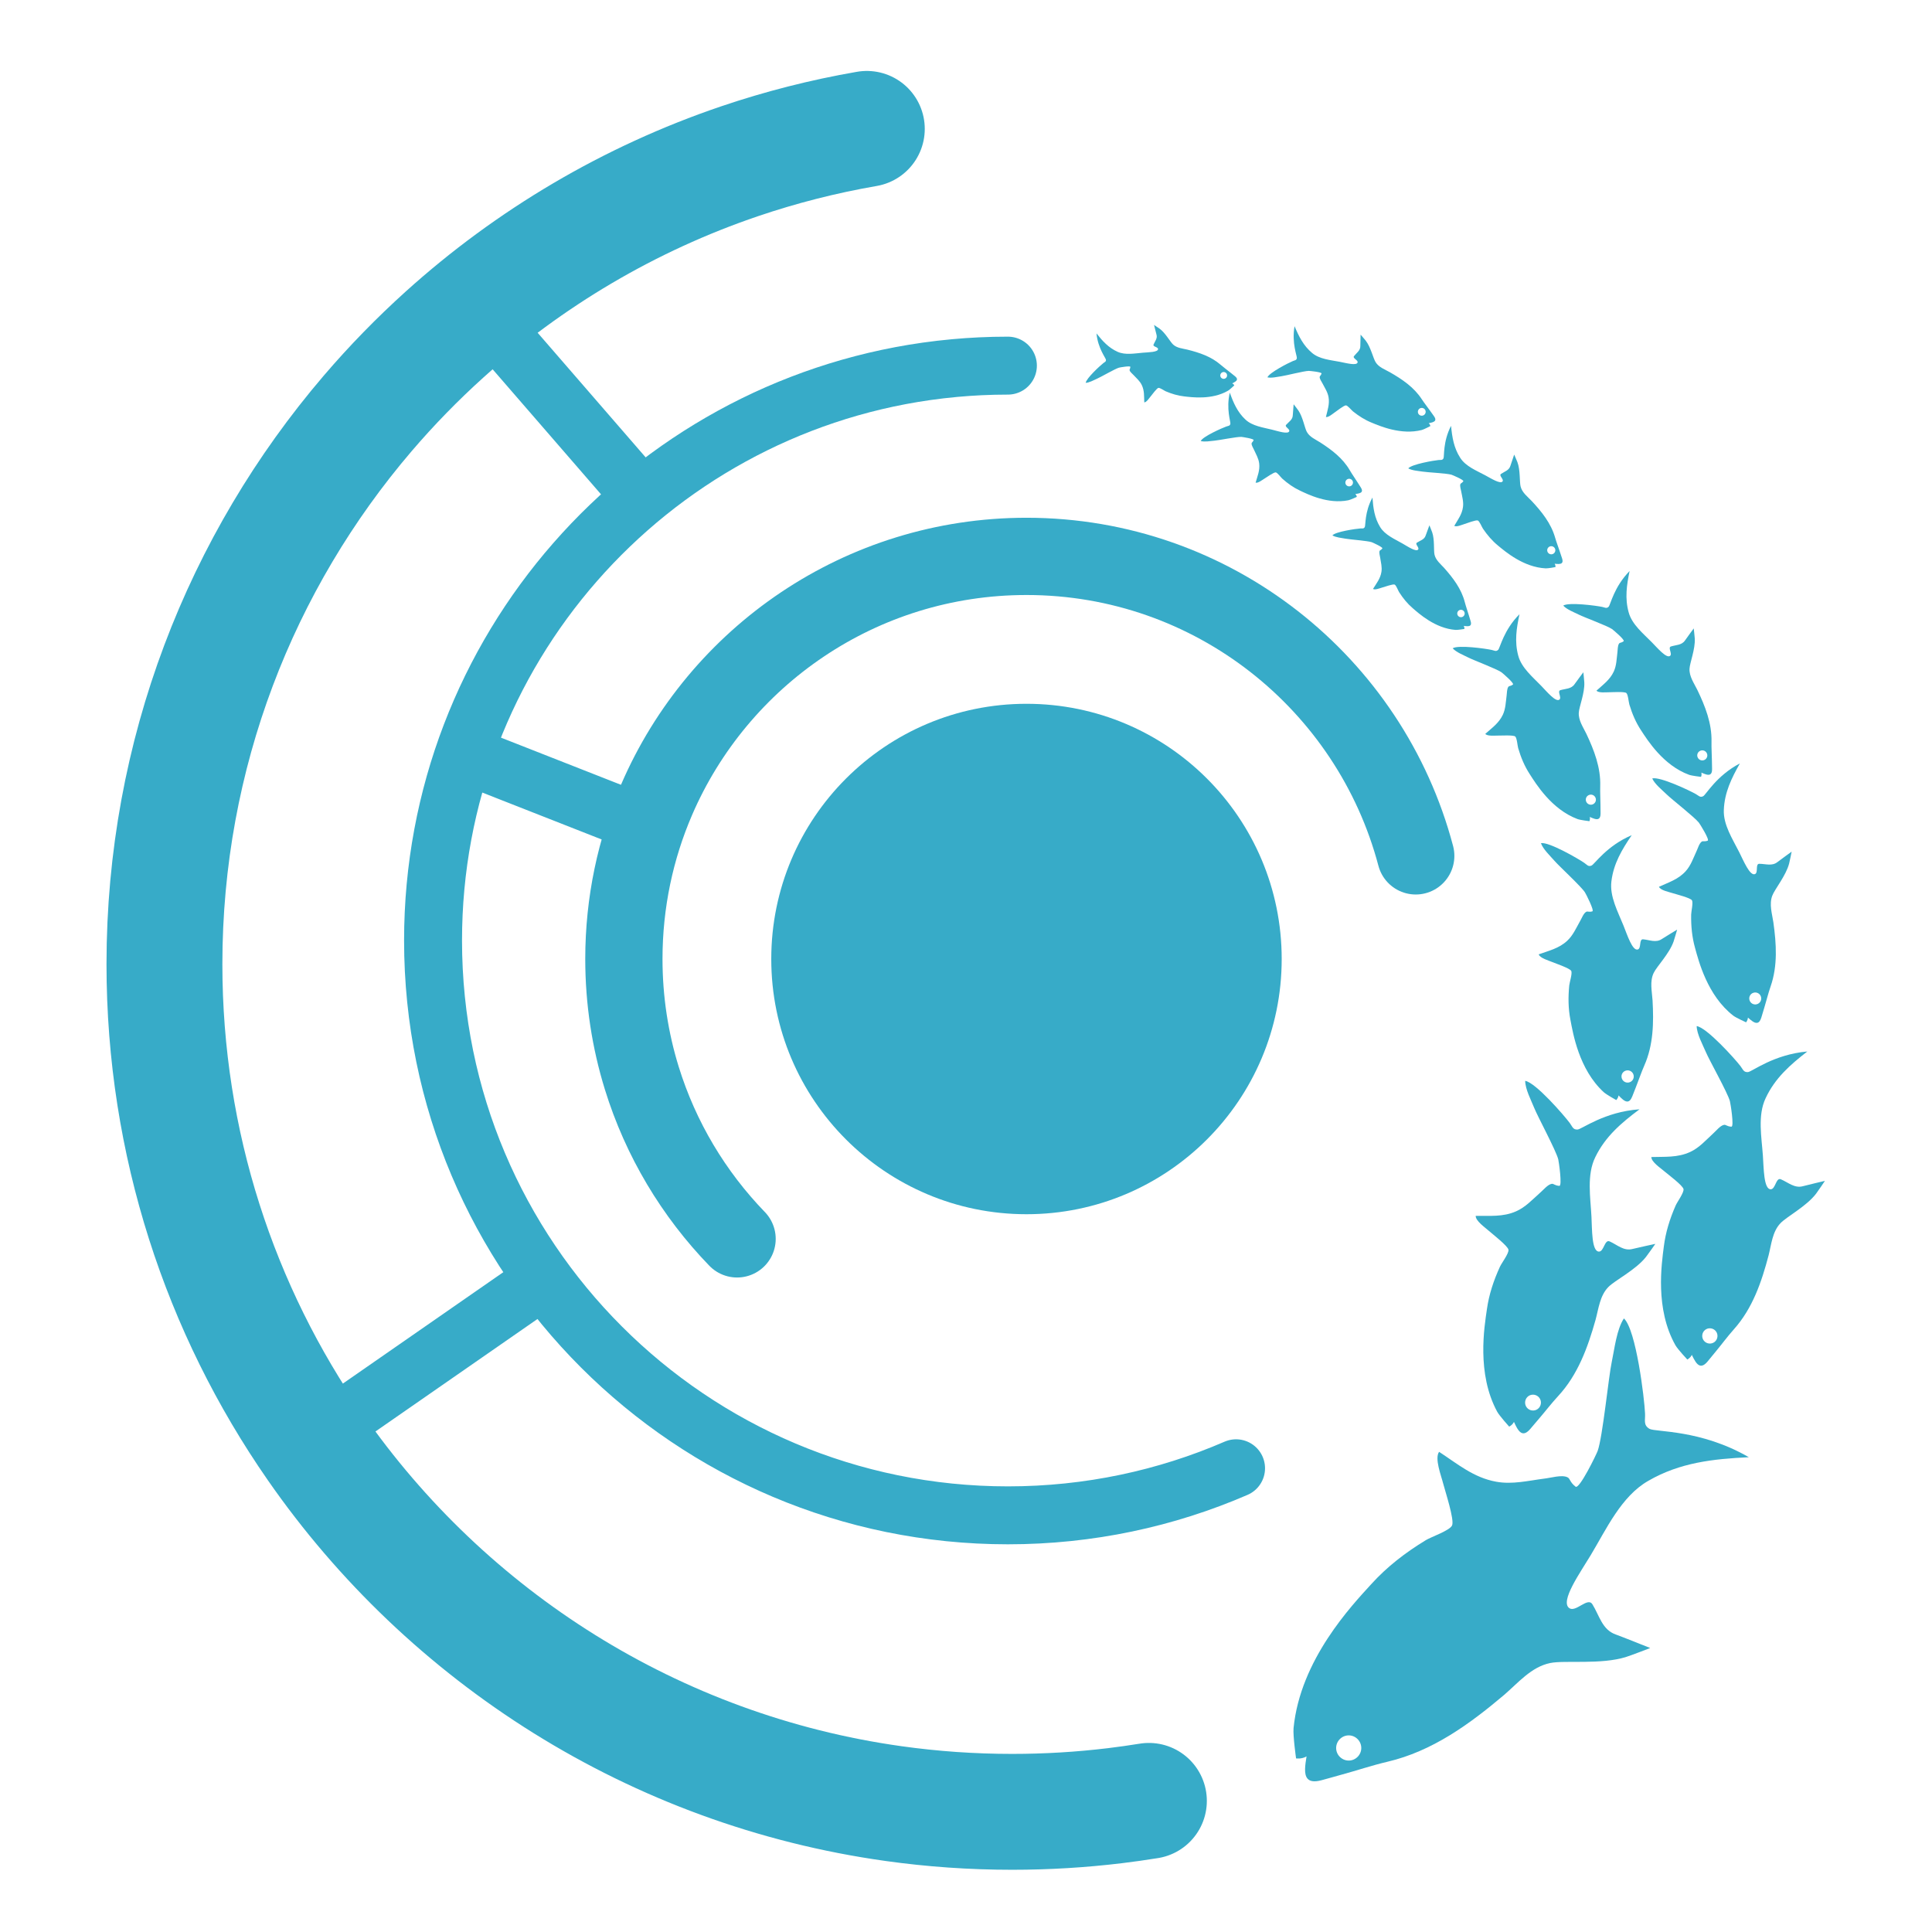 <?xml version="1.0" encoding="UTF-8" standalone="no"?>
<svg
   width="100mm"
   height="100mm"
   viewBox="0 0 100 100"
   version="1.1"
   id="svg8"
   inkscape:export-filename="/Users/SteveVissault/Documents/Git/inSilecoBlog/static/img/banner2.png"
   inkscape:export-xdpi="33"
   inkscape:export-ydpi="33"
   inkscape:version="1.2.2 (b0a8486541, 2022-12-01)"
   sodipodi:docname="frame.svg"
   xml:space="preserve"
   xmlns:inkscape="http://www.inkscape.org/namespaces/inkscape"
   xmlns:sodipodi="http://sodipodi.sourceforge.net/DTD/sodipodi-0.dtd"
   xmlns="http://www.w3.org/2000/svg"
   xmlns:svg="http://www.w3.org/2000/svg"
   xmlns:rdf="http://www.w3.org/1999/02/22-rdf-syntax-ns#"
   xmlns:cc="http://creativecommons.org/ns#"
   xmlns:dc="http://purl.org/dc/elements/1.1/"><defs
     id="defs2"><clipPath
       clipPathUnits="userSpaceOnUse"
       id="clipPath12601"><rect
         style="opacity:0.304;fill:#ffdd55;fill-opacity:1;stroke:#1a1a1a;stroke-width:0;stroke-linecap:round;stroke-linejoin:round;stroke-miterlimit:4;stroke-dasharray:none;stroke-dashoffset:0;stroke-opacity:1"
         id="rect12603"
         width="1614.308"
         height="453.289"
         x="-422.086"
         y="2062.371" /></clipPath><clipPath
       clipPathUnits="userSpaceOnUse"
       id="clipPath13043"><rect
         style="opacity:0.304;fill:#fcfcfd;fill-opacity:1;stroke:#1a1a1a;stroke-width:0;stroke-linecap:round;stroke-linejoin:round;stroke-miterlimit:4;stroke-dasharray:none;stroke-dashoffset:0;stroke-opacity:1"
         id="rect13045"
         width="1569.407"
         height="299.342"
         x="-408.75"
         y="2133.546" /></clipPath></defs><sodipodi:namedview
     id="base"
     pagecolor="#ffffff"
     bordercolor="#666666"
     borderopacity="1.0"
     inkscape:pageopacity="0.0"
     inkscape:pageshadow="2"
     inkscape:zoom="2.1593538"
     inkscape:cx="163.01173"
     inkscape:cy="181.53579"
     inkscape:document-units="mm"
     inkscape:current-layer="g12022"
     showgrid="false"
     showguides="false"
     inkscape:guide-bbox="true"
     inkscape:window-width="1920"
     inkscape:window-height="1043"
     inkscape:window-x="1920"
     inkscape:window-y="0"
     inkscape:window-maximized="1"
     inkscape:document-rotation="0"
     inkscape:showpageshadow="2"
     inkscape:pagecheckerboard="0"
     inkscape:deskcolor="#d1d1d1" /><g
     inkscape:label="Calque 1"
     inkscape:groupmode="layer"
     id="layer1"><g
       id="layer1-9"
       inkscape:label="Calque 1"
       transform="translate(189.027,631.501)"><g
         id="g2452"
         transform="matrix(1.076,0,0,1.076,13.507,43.553)"><g
           id="g12022"
           transform="matrix(0.929,0,0,0.929,-12.388,-40.48)"><g
             id="g6666-6"
             style="fill:#37abc8;fill-opacity:1"
             transform="matrix(1.279,0,0,1.279,34.232,-105.57)"><g
               inkscape:export-ydpi="150"
               inkscape:export-xdpi="150"
               style="fill:#37abc8;fill-opacity:1"
               transform="matrix(0.026,0.135,-0.135,0.026,-161.51,-325.736)"
               id="g4728-3-2-5-3-44-7-1-2"><g
                 style="fill:#37abc8;fill-opacity:1"
                 transform="translate(-300.429,-475.498)"
                 id="g4672-3-2-6-0-3-9-1-9"><path
                   inkscape:connector-curvature="0"
                   style="fill:#37abc8;fill-opacity:1"
                   d="m 79.531,43 c 0.057,-0.518 -0.254,-1.046 -1.187,-1.651 -0.849,-0.554 -1.729,-1.088 -2.583,-1.634 -1.87,-1.199 -3.837,-2.297 -5.712,-3.591 -5.447,-3.78 -11.92,-5.137 -18.383,-6.007 -2.65,-0.334 -5.612,-0.197 -7.839,-1.836 -1.728,-1.261 -4.723,-5.631 -8.006,-7.529 -0.567,-0.339 -3.233,-1.685 -3.233,-1.685 0,0 1.527,4.14 1.877,4.973 0.811,1.918 -0.445,3.573 -0.971,5.414 -0.339,1.215 2.493,0.948 2.641,2.079 0.212,1.67 -4.842,2.258 -7.687,2.819 -4.264,0.834 -9.232,2.429 -13.492,1.031 C 9.936,33.77 6.358,30.567 2.751,26.945 4.428,34.788 9.093,39.31 9.3,40.266 9.517,41.322 8.764,41.539 8.086,42.228 6.582,43.704 0.021,51.244 0,53.635 c 1.882,-0.289 4.153,-1.937 5.808,-2.899 1.843,-1.056 8.87,-6.266 10.838,-7.073 0.45,-0.187 5.895,-1.786 5.941,-1.088 0.081,1.088 -0.359,1.326 -0.215,1.781 0.264,0.87 1.681,1.709 2.359,2.315 1.76,1.507 3.744,2.832 4.984,4.847 1.74,2.801 1.817,5.83 2.312,8.953 1.16,-0.13 2.343,-2.537 2.985,-3.49 0.598,-0.901 2.783,-4.748 3.612,-4.986 0.784,-0.238 3.213,1.118 4.085,1.377 3.335,0.989 6.582,1.579 9.983,1.579 4.091,0.011 14.841,0.301 22.805,-5.598 0.881,-0.662 2.982,-3.185 2.982,-3.185 0,0 -0.439,-0.673 -1.222,-0.922 1.047,-0.682 2.176,-1.413 2.274,-2.246 z m -7.239,0.368 c -0.999,0 -1.802,-0.793 -1.802,-1.797 0,-1.005 0.803,-1.81 1.802,-1.81 1.005,0 1.807,0.789 1.807,1.81 0,0.994 -0.808,1.797 -1.807,1.797 z"
                   id="path4670-8-8-2-8-0-7-5-1" /></g><g
                 style="fill:#37abc8;fill-opacity:1"
                 id="g4674-2-3-4-0-7-2-9-2" /><g
                 style="fill:#37abc8;fill-opacity:1"
                 id="g4676-1-14-7-1-8-2-8-7" /><g
                 style="fill:#37abc8;fill-opacity:1"
                 id="g4678-9-9-5-6-6-1-4-0" /><g
                 style="fill:#37abc8;fill-opacity:1"
                 id="g4680-0-1-6-1-8-6-8-9" /><g
                 style="fill:#37abc8;fill-opacity:1"
                 id="g4682-8-9-1-6-8-3-1-3" /><g
                 style="fill:#37abc8;fill-opacity:1"
                 id="g4684-3-9-6-0-4-0-0-6" /><g
                 style="fill:#37abc8;fill-opacity:1"
                 id="g4686-5-0-5-1-3-2-3-0" /><g
                 style="fill:#37abc8;fill-opacity:1"
                 id="g4688-8-7-0-9-1-1-0-6" /><g
                 style="fill:#37abc8;fill-opacity:1"
                 id="g4690-1-2-0-2-4-5-4-2" /><g
                 style="fill:#37abc8;fill-opacity:1"
                 id="g4692-1-1-6-6-9-6-4-6" /><g
                 style="fill:#37abc8;fill-opacity:1"
                 id="g4694-4-9-9-1-20-5-4-1" /><g
                 style="fill:#37abc8;fill-opacity:1"
                 id="g4696-0-52-0-6-68-0-4-8" /><g
                 style="fill:#37abc8;fill-opacity:1"
                 id="g4698-4-8-3-2-9-0-7-7" /><g
                 style="fill:#37abc8;fill-opacity:1"
                 id="g4700-0-7-6-3-2-3-6-9" /><g
                 style="fill:#37abc8;fill-opacity:1"
                 id="g4702-9-3-2-8-6-4-3-2" /></g><g
               inkscape:export-ydpi="150"
               inkscape:export-xdpi="150"
               style="fill:#37abc8;fill-opacity:1"
               transform="matrix(0.083,0.004,-0.004,0.083,-98.068,-350.133)"
               id="g4728-3-1-1-6-1-7-4-5-3-9"><g
                 style="fill:#37abc8;fill-opacity:1"
                 transform="rotate(38.013,601.355,-634.68)"
                 id="g4672-3-4-9-6-8-0-9-8-8-4"><path
                   inkscape:connector-curvature="0"
                   style="fill:#37abc8;fill-opacity:1"
                   d="m 79.531,43 c 0.057,-0.518 -0.254,-1.046 -1.187,-1.651 -0.849,-0.554 -1.729,-1.088 -2.583,-1.634 -1.87,-1.199 -3.837,-2.297 -5.712,-3.591 -5.447,-3.78 -11.92,-5.137 -18.383,-6.007 -2.65,-0.334 -5.612,-0.197 -7.839,-1.836 -1.728,-1.261 -4.723,-5.631 -8.006,-7.529 -0.567,-0.339 -3.233,-1.685 -3.233,-1.685 0,0 1.527,4.14 1.877,4.973 0.811,1.918 -0.445,3.573 -0.971,5.414 -0.339,1.215 2.493,0.948 2.641,2.079 0.212,1.67 -4.842,2.258 -7.687,2.819 -4.264,0.834 -9.232,2.429 -13.492,1.031 C 9.936,33.77 6.358,30.567 2.751,26.945 4.428,34.788 9.093,39.31 9.3,40.266 9.517,41.322 8.764,41.539 8.086,42.228 6.582,43.704 0.021,51.244 0,53.635 c 1.882,-0.289 4.153,-1.937 5.808,-2.899 1.843,-1.056 8.87,-6.266 10.838,-7.073 0.45,-0.187 5.895,-1.786 5.941,-1.088 0.081,1.088 -0.359,1.326 -0.215,1.781 0.264,0.87 1.681,1.709 2.359,2.315 1.76,1.507 3.744,2.832 4.984,4.847 1.74,2.801 1.817,5.83 2.312,8.953 1.16,-0.13 2.343,-2.537 2.985,-3.49 0.598,-0.901 2.783,-4.748 3.612,-4.986 0.784,-0.238 3.213,1.118 4.085,1.377 3.335,0.989 6.582,1.579 9.983,1.579 4.091,0.011 14.841,0.301 22.805,-5.598 0.881,-0.662 2.982,-3.185 2.982,-3.185 0,0 -0.439,-0.673 -1.222,-0.922 1.047,-0.682 2.176,-1.413 2.274,-2.246 z m -7.239,0.368 c -0.999,0 -1.802,-0.793 -1.802,-1.797 0,-1.005 0.803,-1.81 1.802,-1.81 1.005,0 1.807,0.789 1.807,1.81 0,0.994 -0.808,1.797 -1.807,1.797 z"
                   id="path4670-8-9-0-4-6-1-0-5-8-7" /></g><g
                 style="fill:#37abc8;fill-opacity:1"
                 id="g4674-2-8-0-41-1-7-91-5-3-8" /><g
                 style="fill:#37abc8;fill-opacity:1"
                 id="g4676-1-1-6-1-1-7-7-0-1-4" /><g
                 style="fill:#37abc8;fill-opacity:1"
                 id="g4678-9-6-2-8-0-8-7-7-8-5" /><g
                 style="fill:#37abc8;fill-opacity:1"
                 id="g4680-0-0-9-9-1-5-11-3-9-0" /><g
                 style="fill:#37abc8;fill-opacity:1"
                 id="g4682-8-5-2-3-6-0-5-8-6-3" /><g
                 style="fill:#37abc8;fill-opacity:1"
                 id="g4684-3-5-0-9-7-6-9-2-4-6" /><g
                 style="fill:#37abc8;fill-opacity:1"
                 id="g4686-5-1-1-8-5-2-7-3-3-1" /><g
                 style="fill:#37abc8;fill-opacity:1"
                 id="g4688-8-8-5-99-1-6-7-0-3-0" /><g
                 style="fill:#37abc8;fill-opacity:1"
                 id="g4690-1-8-0-9-1-4-6-7-3-6" /><g
                 style="fill:#37abc8;fill-opacity:1"
                 id="g4692-1-9-5-63-1-9-7-7-8-3" /><g
                 style="fill:#37abc8;fill-opacity:1"
                 id="g4694-4-3-90-8-7-5-36-7-6-2" /><g
                 style="fill:#37abc8;fill-opacity:1"
                 id="g4696-0-5-9-3-5-9-5-6-0-0" /><g
                 style="fill:#37abc8;fill-opacity:1"
                 id="g4698-4-1-6-24-5-9-6-9-4-6" /><g
                 style="fill:#37abc8;fill-opacity:1"
                 id="g4700-0-9-4-2-3-4-3-1-8-1" /><g
                 style="fill:#37abc8;fill-opacity:1"
                 id="g4702-9-5-09-3-6-3-9-1-8-5" /></g><g
               inkscape:export-ydpi="150"
               inkscape:export-xdpi="150"
               style="fill:#37abc8;fill-opacity:1"
               transform="matrix(0.107,0.036,-0.036,0.107,-96.418,-326.702)"
               id="g4728-3-1-1-8-9-8-7-4-9-8-5"><g
                 style="fill:#37abc8;fill-opacity:1"
                 transform="rotate(38.013,601.355,-634.68)"
                 id="g4672-3-4-9-1-2-9-2-8-0-9-4"><path
                   inkscape:connector-curvature="0"
                   style="fill:#37abc8;fill-opacity:1"
                   d="m 79.531,43 c 0.057,-0.518 -0.254,-1.046 -1.187,-1.651 -0.849,-0.554 -1.729,-1.088 -2.583,-1.634 -1.87,-1.199 -3.837,-2.297 -5.712,-3.591 -5.447,-3.78 -11.92,-5.137 -18.383,-6.007 -2.65,-0.334 -5.612,-0.197 -7.839,-1.836 -1.728,-1.261 -4.723,-5.631 -8.006,-7.529 -0.567,-0.339 -3.233,-1.685 -3.233,-1.685 0,0 1.527,4.14 1.877,4.973 0.811,1.918 -0.445,3.573 -0.971,5.414 -0.339,1.215 2.493,0.948 2.641,2.079 0.212,1.67 -4.842,2.258 -7.687,2.819 -4.264,0.834 -9.232,2.429 -13.492,1.031 C 9.936,33.77 6.358,30.567 2.751,26.945 4.428,34.788 9.093,39.31 9.3,40.266 9.517,41.322 8.764,41.539 8.086,42.228 6.582,43.704 0.021,51.244 0,53.635 c 1.882,-0.289 4.153,-1.937 5.808,-2.899 1.843,-1.056 8.87,-6.266 10.838,-7.073 0.45,-0.187 5.895,-1.786 5.941,-1.088 0.081,1.088 -0.359,1.326 -0.215,1.781 0.264,0.87 1.681,1.709 2.359,2.315 1.76,1.507 3.744,2.832 4.984,4.847 1.74,2.801 1.817,5.83 2.312,8.953 1.16,-0.13 2.343,-2.537 2.985,-3.49 0.598,-0.901 2.783,-4.748 3.612,-4.986 0.784,-0.238 3.213,1.118 4.085,1.377 3.335,0.989 6.582,1.579 9.983,1.579 4.091,0.011 14.841,0.301 22.805,-5.598 0.881,-0.662 2.982,-3.185 2.982,-3.185 0,0 -0.439,-0.673 -1.222,-0.922 1.047,-0.682 2.176,-1.413 2.274,-2.246 z m -7.239,0.368 c -0.999,0 -1.802,-0.793 -1.802,-1.797 0,-1.005 0.803,-1.81 1.802,-1.81 1.005,0 1.807,0.789 1.807,1.81 0,0.994 -0.808,1.797 -1.807,1.797 z"
                   id="path4670-8-9-0-1-4-0-7-1-8-7-7" /></g><g
                 style="fill:#37abc8;fill-opacity:1"
                 id="g4674-2-8-0-4-3-3-1-2-9-7-6" /><g
                 style="fill:#37abc8;fill-opacity:1"
                 id="g4676-1-1-6-6-26-5-9-9-8-6-5" /><g
                 style="fill:#37abc8;fill-opacity:1"
                 id="g4678-9-6-2-7-6-9-7-3-8-4-6" /><g
                 style="fill:#37abc8;fill-opacity:1"
                 id="g4680-0-0-9-6-0-5-7-9-0-3-9" /><g
                 style="fill:#37abc8;fill-opacity:1"
                 id="g4682-8-5-2-8-2-7-1-0-3-0-3" /><g
                 style="fill:#37abc8;fill-opacity:1"
                 id="g4684-3-5-0-8-7-0-1-8-7-3-7" /><g
                 style="fill:#37abc8;fill-opacity:1"
                 id="g4686-5-1-1-6-1-1-8-8-0-0-4" /><g
                 style="fill:#37abc8;fill-opacity:1"
                 id="g4688-8-8-5-7-5-5-0-5-6-9-5" /><g
                 style="fill:#37abc8;fill-opacity:1"
                 id="g4690-1-8-0-4-6-4-4-0-9-2-2" /><g
                 style="fill:#37abc8;fill-opacity:1"
                 id="g4692-1-9-5-6-0-4-8-9-2-5-5" /><g
                 style="fill:#37abc8;fill-opacity:1"
                 id="g4694-4-3-90-5-8-2-2-6-1-4-4" /><g
                 style="fill:#37abc8;fill-opacity:1"
                 id="g4696-0-5-9-8-8-7-8-3-7-0-7" /><g
                 style="fill:#37abc8;fill-opacity:1"
                 id="g4698-4-1-6-3-30-2-3-8-7-5-4" /><g
                 style="fill:#37abc8;fill-opacity:1"
                 id="g4700-0-9-4-9-7-0-8-5-9-9-4" /><g
                 style="fill:#37abc8;fill-opacity:1"
                 id="g4702-9-5-09-2-9-0-4-61-7-4-3" /></g><g
               inkscape:export-ydpi="150"
               inkscape:export-xdpi="150"
               style="fill:#37abc8;fill-opacity:1"
               transform="matrix(0.033,0.107,-0.107,0.033,-144.656,-333.196)"
               id="g4728-3-1-7-1-7-6-1-8-9-2-6"><g
                 style="fill:#37abc8;fill-opacity:1"
                 transform="matrix(1.198,0.032,-0.032,1.198,-299.874,-501.114)"
                 id="g4672-3-4-3-3-4-2-4-3-5-1-4"><path
                   inkscape:connector-curvature="0"
                   style="fill:#37abc8;fill-opacity:1"
                   d="m 79.531,43 c 0.057,-0.518 -0.254,-1.046 -1.187,-1.651 -0.849,-0.554 -1.729,-1.088 -2.583,-1.634 -1.87,-1.199 -3.837,-2.297 -5.712,-3.591 -5.447,-3.78 -11.92,-5.137 -18.383,-6.007 -2.65,-0.334 -5.612,-0.197 -7.839,-1.836 -1.728,-1.261 -4.723,-5.631 -8.006,-7.529 -0.567,-0.339 -3.233,-1.685 -3.233,-1.685 0,0 1.527,4.14 1.877,4.973 0.811,1.918 -0.445,3.573 -0.971,5.414 -0.339,1.215 2.493,0.948 2.641,2.079 0.212,1.67 -4.842,2.258 -7.687,2.819 -4.264,0.834 -9.232,2.429 -13.492,1.031 C 9.936,33.77 6.358,30.567 2.751,26.945 4.428,34.788 9.093,39.31 9.3,40.266 9.517,41.322 8.764,41.539 8.086,42.228 6.582,43.704 0.021,51.244 0,53.635 c 1.882,-0.289 4.153,-1.937 5.808,-2.899 1.843,-1.056 8.87,-6.266 10.838,-7.073 0.45,-0.187 5.895,-1.786 5.941,-1.088 0.081,1.088 -0.359,1.326 -0.215,1.781 0.264,0.87 1.681,1.709 2.359,2.315 1.76,1.507 3.744,2.832 4.984,4.847 1.74,2.801 1.817,5.83 2.312,8.953 1.16,-0.13 2.343,-2.537 2.985,-3.49 0.598,-0.901 2.783,-4.748 3.612,-4.986 0.784,-0.238 3.213,1.118 4.085,1.377 3.335,0.989 6.582,1.579 9.983,1.579 4.091,0.011 14.841,0.301 22.805,-5.598 0.881,-0.662 2.982,-3.185 2.982,-3.185 0,0 -0.439,-0.673 -1.222,-0.922 1.047,-0.682 2.176,-1.413 2.274,-2.246 z m -7.239,0.368 c -0.999,0 -1.802,-0.793 -1.802,-1.797 0,-1.005 0.803,-1.81 1.802,-1.81 1.005,0 1.807,0.789 1.807,1.81 0,0.994 -0.808,1.797 -1.807,1.797 z"
                   id="path4670-8-9-8-1-5-0-2-1-7-0-9" /></g><g
                 style="fill:#37abc8;fill-opacity:1"
                 id="g4674-2-8-8-4-2-9-0-8-4-5-5" /><g
                 style="fill:#37abc8;fill-opacity:1"
                 id="g4676-1-1-3-6-1-2-5-9-1-1-0" /><g
                 style="fill:#37abc8;fill-opacity:1"
                 id="g4678-9-6-0-1-5-9-6-6-2-1-4" /><g
                 style="fill:#37abc8;fill-opacity:1"
                 id="g4680-0-0-1-2-2-0-9-4-2-0-8" /><g
                 style="fill:#37abc8;fill-opacity:1"
                 id="g4682-8-5-0-1-4-8-6-3-1-8-7" /><g
                 style="fill:#37abc8;fill-opacity:1"
                 id="g4684-3-5-6-6-0-6-5-33-6-5-1" /><g
                 style="fill:#37abc8;fill-opacity:1"
                 id="g4686-5-1-7-8-9-6-9-8-2-0-7" /><g
                 style="fill:#37abc8;fill-opacity:1"
                 id="g4688-8-8-9-4-4-7-1-6-0-6-2" /><g
                 style="fill:#37abc8;fill-opacity:1"
                 id="g4690-1-8-5-3-4-7-1-0-2-4-7" /><g
                 style="fill:#37abc8;fill-opacity:1"
                 id="g4692-1-9-7-5-6-8-8-4-2-6-2" /><g
                 style="fill:#37abc8;fill-opacity:1"
                 id="g4694-4-3-9-17-6-8-2-8-9-2-2" /><g
                 style="fill:#37abc8;fill-opacity:1"
                 id="g4696-0-5-8-29-82-5-3-8-7-5-6" /><g
                 style="fill:#37abc8;fill-opacity:1"
                 id="g4698-4-1-2-2-5-5-4-8-4-8-1" /><g
                 style="fill:#37abc8;fill-opacity:1"
                 id="g4700-0-9-2-9-6-9-3-9-3-6-0" /><g
                 style="fill:#37abc8;fill-opacity:1"
                 id="g4702-9-5-0-18-69-4-1-7-5-2-6" /></g><g
               inkscape:export-ydpi="150"
               inkscape:export-xdpi="150"
               style="fill:#37abc8;fill-opacity:1"
               transform="matrix(0.084,-0.024,0.024,0.084,-87.447,-364.365)"
               id="g4728-3-1-1-0-0-9-5-7-6-8-1"><g
                 style="fill:#37abc8;fill-opacity:1"
                 transform="rotate(38.013,601.355,-634.68)"
                 id="g4672-3-4-9-7-8-9-1-6-1-4-5"><path
                   inkscape:connector-curvature="0"
                   style="fill:#37abc8;fill-opacity:1"
                   d="m 79.531,43 c 0.057,-0.518 -0.254,-1.046 -1.187,-1.651 -0.849,-0.554 -1.729,-1.088 -2.583,-1.634 -1.87,-1.199 -3.837,-2.297 -5.712,-3.591 -5.447,-3.78 -11.92,-5.137 -18.383,-6.007 -2.65,-0.334 -5.612,-0.197 -7.839,-1.836 -1.728,-1.261 -4.723,-5.631 -8.006,-7.529 -0.567,-0.339 -3.233,-1.685 -3.233,-1.685 0,0 1.527,4.14 1.877,4.973 0.811,1.918 -0.445,3.573 -0.971,5.414 -0.339,1.215 2.493,0.948 2.641,2.079 0.212,1.67 -4.842,2.258 -7.687,2.819 -4.264,0.834 -9.232,2.429 -13.492,1.031 C 9.936,33.77 6.358,30.567 2.751,26.945 4.428,34.788 9.093,39.31 9.3,40.266 9.517,41.322 8.764,41.539 8.086,42.228 6.582,43.704 0.021,51.244 0,53.635 c 1.882,-0.289 4.153,-1.937 5.808,-2.899 1.843,-1.056 8.87,-6.266 10.838,-7.073 0.45,-0.187 5.895,-1.786 5.941,-1.088 0.081,1.088 -0.359,1.326 -0.215,1.781 0.264,0.87 1.681,1.709 2.359,2.315 1.76,1.507 3.744,2.832 4.984,4.847 1.74,2.801 1.817,5.83 2.312,8.953 1.16,-0.13 2.343,-2.537 2.985,-3.49 0.598,-0.901 2.783,-4.748 3.612,-4.986 0.784,-0.238 3.213,1.118 4.085,1.377 3.335,0.989 6.582,1.579 9.983,1.579 4.091,0.011 14.841,0.301 22.805,-5.598 0.881,-0.662 2.982,-3.185 2.982,-3.185 0,0 -0.439,-0.673 -1.222,-0.922 1.047,-0.682 2.176,-1.413 2.274,-2.246 z m -7.239,0.368 c -0.999,0 -1.802,-0.793 -1.802,-1.797 0,-1.005 0.803,-1.81 1.802,-1.81 1.005,0 1.807,0.789 1.807,1.81 0,0.994 -0.808,1.797 -1.807,1.797 z"
                   id="path4670-8-9-0-7-4-1-4-4-4-7-9" /></g><g
                 style="fill:#37abc8;fill-opacity:1"
                 id="g4674-2-8-0-1-1-6-1-3-0-2-4" /><g
                 style="fill:#37abc8;fill-opacity:1"
                 id="g4676-1-1-6-2-1-5-0-0-3-4-9" /><g
                 style="fill:#37abc8;fill-opacity:1"
                 id="g4678-9-6-2-6-0-3-1-3-1-0-0" /><g
                 style="fill:#37abc8;fill-opacity:1"
                 id="g4680-0-0-9-3-0-1-0-0-2-6-9" /><g
                 style="fill:#37abc8;fill-opacity:1"
                 id="g4682-8-5-2-0-5-4-0-9-7-2-1" /><g
                 style="fill:#37abc8;fill-opacity:1"
                 id="g4684-3-5-0-2-0-5-9-2-7-9-7" /><g
                 style="fill:#37abc8;fill-opacity:1"
                 id="g4686-5-1-1-1-6-6-5-54-9-9-7" /><g
                 style="fill:#37abc8;fill-opacity:1"
                 id="g4688-8-8-5-9-14-7-0-0-8-0-1" /><g
                 style="fill:#37abc8;fill-opacity:1"
                 id="g4690-1-8-0-0-0-5-7-5-1-8-1" /><g
                 style="fill:#37abc8;fill-opacity:1"
                 id="g4692-1-9-5-8-1-1-2-9-0-1-5" /><g
                 style="fill:#37abc8;fill-opacity:1"
                 id="g4694-4-3-90-2-5-4-1-4-7-3-9" /><g
                 style="fill:#37abc8;fill-opacity:1"
                 id="g4696-0-5-9-1-6-0-8-6-6-1-7" /><g
                 style="fill:#37abc8;fill-opacity:1"
                 id="g4698-4-1-6-2-1-6-5-9-0-1-7" /><g
                 style="fill:#37abc8;fill-opacity:1"
                 id="g4700-0-9-4-1-9-3-2-2-1-0-6" /><g
                 style="fill:#37abc8;fill-opacity:1"
                 id="g4702-9-5-09-6-0-2-0-2-0-3-7" /></g><g
               inkscape:export-ydpi="150"
               inkscape:export-xdpi="150"
               style="fill:#37abc8;fill-opacity:1"
               transform="matrix(0.083,-0.019,0.019,0.083,-92.757,-360.768)"
               id="g4728-3-1-1-8-6-1-2-8-4-2-4-3"><g
                 style="fill:#37abc8;fill-opacity:1"
                 transform="rotate(38.013,601.355,-634.68)"
                 id="g4672-3-4-9-1-3-6-2-5-7-5-0-6"><path
                   inkscape:connector-curvature="0"
                   style="fill:#37abc8;fill-opacity:1"
                   d="m 79.531,43 c 0.057,-0.518 -0.254,-1.046 -1.187,-1.651 -0.849,-0.554 -1.729,-1.088 -2.583,-1.634 -1.87,-1.199 -3.837,-2.297 -5.712,-3.591 -5.447,-3.78 -11.92,-5.137 -18.383,-6.007 -2.65,-0.334 -5.612,-0.197 -7.839,-1.836 -1.728,-1.261 -4.723,-5.631 -8.006,-7.529 -0.567,-0.339 -3.233,-1.685 -3.233,-1.685 0,0 1.527,4.14 1.877,4.973 0.811,1.918 -0.445,3.573 -0.971,5.414 -0.339,1.215 2.493,0.948 2.641,2.079 0.212,1.67 -4.842,2.258 -7.687,2.819 -4.264,0.834 -9.232,2.429 -13.492,1.031 C 9.936,33.77 6.358,30.567 2.751,26.945 4.428,34.788 9.093,39.31 9.3,40.266 9.517,41.322 8.764,41.539 8.086,42.228 6.582,43.704 0.021,51.244 0,53.635 c 1.882,-0.289 4.153,-1.937 5.808,-2.899 1.843,-1.056 8.87,-6.266 10.838,-7.073 0.45,-0.187 5.895,-1.786 5.941,-1.088 0.081,1.088 -0.359,1.326 -0.215,1.781 0.264,0.87 1.681,1.709 2.359,2.315 1.76,1.507 3.744,2.832 4.984,4.847 1.74,2.801 1.817,5.83 2.312,8.953 1.16,-0.13 2.343,-2.537 2.985,-3.49 0.598,-0.901 2.783,-4.748 3.612,-4.986 0.784,-0.238 3.213,1.118 4.085,1.377 3.335,0.989 6.582,1.579 9.983,1.579 4.091,0.011 14.841,0.301 22.805,-5.598 0.881,-0.662 2.982,-3.185 2.982,-3.185 0,0 -0.439,-0.673 -1.222,-0.922 1.047,-0.682 2.176,-1.413 2.274,-2.246 z m -7.239,0.368 c -0.999,0 -1.802,-0.793 -1.802,-1.797 0,-1.005 0.803,-1.81 1.802,-1.81 1.005,0 1.807,0.789 1.807,1.81 0,0.994 -0.808,1.797 -1.807,1.797 z"
                   id="path4670-8-9-0-1-8-6-1-1-7-1-3-5" /></g><g
                 style="fill:#37abc8;fill-opacity:1"
                 id="g4674-2-8-0-4-5-0-6-5-5-9-9-6" /><g
                 style="fill:#37abc8;fill-opacity:1"
                 id="g4676-1-1-6-6-2-9-7-4-4-7-1-3" /><g
                 style="fill:#37abc8;fill-opacity:1"
                 id="g4678-9-6-2-7-5-1-3-1-8-1-9-9" /><g
                 style="fill:#37abc8;fill-opacity:1"
                 id="g4680-0-0-9-6-7-2-2-5-1-3-6-4" /><g
                 style="fill:#37abc8;fill-opacity:1"
                 id="g4682-8-5-2-8-4-1-5-9-2-1-9-8" /><g
                 style="fill:#37abc8;fill-opacity:1"
                 id="g4684-3-5-0-8-0-2-9-4-8-2-3-1" /><g
                 style="fill:#37abc8;fill-opacity:1"
                 id="g4686-5-1-1-6-6-0-4-7-9-0-3-2" /><g
                 style="fill:#37abc8;fill-opacity:1"
                 id="g4688-8-8-5-7-7-5-7-8-3-6-8-9" /><g
                 style="fill:#37abc8;fill-opacity:1"
                 id="g4690-1-8-0-4-3-3-7-2-6-8-0-3" /><g
                 style="fill:#37abc8;fill-opacity:1"
                 id="g4692-1-9-5-6-1-2-8-2-8-7-5-9" /><g
                 style="fill:#37abc8;fill-opacity:1"
                 id="g4694-4-3-90-5-5-5-8-9-0-4-6-0" /><g
                 style="fill:#37abc8;fill-opacity:1"
                 id="g4696-0-5-9-8-0-0-8-7-2-9-6-8" /><g
                 style="fill:#37abc8;fill-opacity:1"
                 id="g4698-4-1-6-3-3-2-5-4-1-2-4-8" /><g
                 style="fill:#37abc8;fill-opacity:1"
                 id="g4700-0-9-4-9-3-6-1-4-0-4-0-5" /><g
                 style="fill:#37abc8;fill-opacity:1"
                 id="g4702-9-5-09-2-0-7-6-7-5-4-0-0" /></g><g
               inkscape:export-ydpi="150"
               inkscape:export-xdpi="150"
               style="fill:#37abc8;fill-opacity:1"
               transform="matrix(0.065,-0.04,0.04,0.065,-93.03,-377.675)"
               id="g4728-3-1-1-0-6-7-3-2-6-9-7-4"><g
                 style="fill:#37abc8;fill-opacity:1"
                 transform="rotate(38.013,601.355,-634.68)"
                 id="g4672-3-4-9-7-2-9-3-0-2-9-6-4"><path
                   inkscape:connector-curvature="0"
                   style="fill:#37abc8;fill-opacity:1"
                   d="m 79.531,43 c 0.057,-0.518 -0.254,-1.046 -1.187,-1.651 -0.849,-0.554 -1.729,-1.088 -2.583,-1.634 -1.87,-1.199 -3.837,-2.297 -5.712,-3.591 -5.447,-3.78 -11.92,-5.137 -18.383,-6.007 -2.65,-0.334 -5.612,-0.197 -7.839,-1.836 -1.728,-1.261 -4.723,-5.631 -8.006,-7.529 -0.567,-0.339 -3.233,-1.685 -3.233,-1.685 0,0 1.527,4.14 1.877,4.973 0.811,1.918 -0.445,3.573 -0.971,5.414 -0.339,1.215 2.493,0.948 2.641,2.079 0.212,1.67 -4.842,2.258 -7.687,2.819 -4.264,0.834 -9.232,2.429 -13.492,1.031 C 9.936,33.77 6.358,30.567 2.751,26.945 4.428,34.788 9.093,39.31 9.3,40.266 9.517,41.322 8.764,41.539 8.086,42.228 6.582,43.704 0.021,51.244 0,53.635 c 1.882,-0.289 4.153,-1.937 5.808,-2.899 1.843,-1.056 8.87,-6.266 10.838,-7.073 0.45,-0.187 5.895,-1.786 5.941,-1.088 0.081,1.088 -0.359,1.326 -0.215,1.781 0.264,0.87 1.681,1.709 2.359,2.315 1.76,1.507 3.744,2.832 4.984,4.847 1.74,2.801 1.817,5.83 2.312,8.953 1.16,-0.13 2.343,-2.537 2.985,-3.49 0.598,-0.901 2.783,-4.748 3.612,-4.986 0.784,-0.238 3.213,1.118 4.085,1.377 3.335,0.989 6.582,1.579 9.983,1.579 4.091,0.011 14.841,0.301 22.805,-5.598 0.881,-0.662 2.982,-3.185 2.982,-3.185 0,0 -0.439,-0.673 -1.222,-0.922 1.047,-0.682 2.176,-1.413 2.274,-2.246 z m -7.239,0.368 c -0.999,0 -1.802,-0.793 -1.802,-1.797 0,-1.005 0.803,-1.81 1.802,-1.81 1.005,0 1.807,0.789 1.807,1.81 0,0.994 -0.808,1.797 -1.807,1.797 z"
                   id="path4670-8-9-0-7-2-0-5-6-9-5-1-4" /></g><g
                 style="fill:#37abc8;fill-opacity:1"
                 id="g4674-2-8-0-1-7-2-0-6-9-2-3-7" /><g
                 style="fill:#37abc8;fill-opacity:1"
                 id="g4676-1-1-6-2-3-3-6-8-0-1-2-6" /><g
                 style="fill:#37abc8;fill-opacity:1"
                 id="g4678-9-6-2-6-2-1-6-0-8-3-1-3" /><g
                 style="fill:#37abc8;fill-opacity:1"
                 id="g4680-0-0-9-3-7-2-2-4-1-0-5-1" /><g
                 style="fill:#37abc8;fill-opacity:1"
                 id="g4682-8-5-2-0-8-1-0-8-31-9-9-7" /><g
                 style="fill:#37abc8;fill-opacity:1"
                 id="g4684-3-5-0-2-1-6-4-2-1-9-9-5" /><g
                 style="fill:#37abc8;fill-opacity:1"
                 id="g4686-5-1-1-1-1-2-3-4-0-1-1-9" /><g
                 style="fill:#37abc8;fill-opacity:1"
                 id="g4688-8-8-5-9-1-0-8-0-3-3-4-6" /><g
                 style="fill:#37abc8;fill-opacity:1"
                 id="g4690-1-8-0-0-4-3-1-8-4-4-9-2" /><g
                 style="fill:#37abc8;fill-opacity:1"
                 id="g4692-1-9-5-8-3-4-8-4-0-5-1-1" /><g
                 style="fill:#37abc8;fill-opacity:1"
                 id="g4694-4-3-90-2-4-7-4-6-3-8-0-7" /><g
                 style="fill:#37abc8;fill-opacity:1"
                 id="g4696-0-5-9-1-9-5-4-2-9-5-7-8" /><g
                 style="fill:#37abc8;fill-opacity:1"
                 id="g4698-4-1-6-2-9-2-8-8-1-7-5-5" /><g
                 style="fill:#37abc8;fill-opacity:1"
                 id="g4700-0-9-4-1-1-7-7-6-9-3-8-7" /><g
                 style="fill:#37abc8;fill-opacity:1"
                 id="g4702-9-5-09-6-3-1-5-7-6-3-7-4" /></g><g
               inkscape:export-ydpi="150"
               inkscape:export-xdpi="150"
               id="g18359-1-3-6-4-5-2-87-0-9-8"
               transform="matrix(-0.021,0.17,-0.17,-0.021,-186.285,-328.639)"
               style="fill:#37abc8;fill-opacity:1"><g
                 id="g18327-8-3-0-7-2-3-2-3-0-6"
                 transform="translate(-296.225,-488.923)"
                 style="fill:#37abc8;fill-opacity:1"><path
                   id="path18325-0-3-4-2-1-1-82-0-2-0"
                   d="m 79.531,43 c 0.057,-0.518 -0.254,-1.046 -1.187,-1.651 -0.849,-0.554 -1.729,-1.088 -2.583,-1.634 -1.87,-1.199 -3.837,-2.297 -5.712,-3.591 -5.447,-3.78 -11.92,-5.137 -18.383,-6.007 -2.65,-0.334 -5.612,-0.197 -7.839,-1.836 -1.728,-1.261 -4.723,-5.631 -8.006,-7.529 -0.567,-0.339 -3.233,-1.685 -3.233,-1.685 0,0 1.527,4.14 1.877,4.973 0.811,1.918 -0.445,3.573 -0.971,5.414 -0.339,1.215 2.493,0.948 2.641,2.079 0.212,1.67 -4.842,2.258 -7.687,2.819 -4.264,0.834 -9.232,2.429 -13.492,1.031 C 9.936,33.77 6.358,30.567 2.751,26.945 4.428,34.788 9.093,39.31 9.3,40.266 9.517,41.322 8.764,41.539 8.086,42.228 6.582,43.704 0.021,51.244 0,53.635 c 1.882,-0.289 4.153,-1.937 5.808,-2.899 1.843,-1.056 8.87,-6.266 10.838,-7.073 0.45,-0.187 5.895,-1.786 5.941,-1.088 0.081,1.088 -0.359,1.326 -0.215,1.781 0.264,0.87 1.681,1.709 2.359,2.315 1.76,1.507 3.744,2.832 4.984,4.847 1.74,2.801 1.817,5.83 2.312,8.953 1.16,-0.13 2.343,-2.537 2.985,-3.49 0.598,-0.901 2.783,-4.748 3.612,-4.986 0.784,-0.238 3.213,1.118 4.085,1.377 3.335,0.989 6.582,1.579 9.983,1.579 4.091,0.011 14.841,0.301 22.805,-5.598 0.881,-0.662 2.982,-3.185 2.982,-3.185 0,0 -0.439,-0.673 -1.222,-0.922 1.047,-0.682 2.176,-1.413 2.274,-2.246 z m -7.239,0.368 c -0.999,0 -1.802,-0.793 -1.802,-1.797 0,-1.005 0.803,-1.81 1.802,-1.81 1.005,0 1.807,0.789 1.807,1.81 0,0.994 -0.808,1.797 -1.807,1.797 z"
                   style="fill:#37abc8;fill-opacity:1"
                   inkscape:connector-curvature="0" /></g><g
                 id="g18329-6-7-9-8-3-8-9-0-8-4"
                 style="fill:#37abc8;fill-opacity:1" /><g
                 id="g18331-6-4-6-7-9-5-9-4-3-8"
                 style="fill:#37abc8;fill-opacity:1" /><g
                 id="g18333-3-6-0-1-1-8-6-5-8-8"
                 style="fill:#37abc8;fill-opacity:1" /><g
                 id="g18335-4-2-7-0-7-1-02-4-0-8"
                 style="fill:#37abc8;fill-opacity:1" /><g
                 id="g18337-0-0-9-4-9-3-7-2-4-9"
                 style="fill:#37abc8;fill-opacity:1" /><g
                 id="g18339-3-1-1-8-2-5-6-4-0-7"
                 style="fill:#37abc8;fill-opacity:1" /><g
                 id="g18341-8-3-5-2-1-2-1-9-9-7"
                 style="fill:#37abc8;fill-opacity:1" /><g
                 id="g18343-4-0-7-9-0-8-3-9-1-6"
                 style="fill:#37abc8;fill-opacity:1" /><g
                 id="g18345-6-0-2-3-3-4-2-9-9-4"
                 style="fill:#37abc8;fill-opacity:1" /><g
                 id="g18347-8-0-5-4-1-6-1-4-6-3"
                 style="fill:#37abc8;fill-opacity:1" /><g
                 id="g18349-4-9-7-4-9-4-5-9-2-0"
                 style="fill:#37abc8;fill-opacity:1" /><g
                 id="g18351-8-2-2-9-5-7-9-8-5-3"
                 style="fill:#37abc8;fill-opacity:1" /><g
                 id="g18353-8-9-6-6-1-6-9-1-4-0"
                 style="fill:#37abc8;fill-opacity:1" /><g
                 id="g18355-1-5-3-8-9-6-1-6-4-9"
                 style="fill:#37abc8;fill-opacity:1" /><g
                 id="g18357-2-0-2-8-4-2-49-3-9-2"
                 style="fill:#37abc8;fill-opacity:1" /></g><g
               inkscape:export-ydpi="150"
               inkscape:export-xdpi="150"
               style="fill:#37abc8;fill-opacity:1"
               transform="matrix(-0.025,0.176,-0.176,-0.025,-197.024,-326.386)"
               id="g19461-1-5-0-1-9-9-5"><g
                 style="fill:#37abc8;fill-opacity:1"
                 transform="translate(-296.225,-488.923)"
                 id="g19429-1-3-1-0-3-3-4"><path
                   inkscape:connector-curvature="0"
                   style="fill:#37abc8;fill-opacity:1"
                   d="m 79.531,43 c 0.057,-0.518 -0.254,-1.046 -1.187,-1.651 -0.849,-0.554 -1.729,-1.088 -2.583,-1.634 -1.87,-1.199 -3.837,-2.297 -5.712,-3.591 -5.447,-3.78 -11.92,-5.137 -18.383,-6.007 -2.65,-0.334 -5.612,-0.197 -7.839,-1.836 -1.728,-1.261 -4.723,-5.631 -8.006,-7.529 -0.567,-0.339 -3.233,-1.685 -3.233,-1.685 0,0 1.527,4.14 1.877,4.973 0.811,1.918 -0.445,3.573 -0.971,5.414 -0.339,1.215 2.493,0.948 2.641,2.079 0.212,1.67 -4.842,2.258 -7.687,2.819 -4.264,0.834 -9.232,2.429 -13.492,1.031 C 9.936,33.77 6.358,30.567 2.751,26.945 4.428,34.788 9.093,39.31 9.3,40.266 9.517,41.322 8.764,41.539 8.086,42.228 6.582,43.704 0.021,51.244 0,53.635 c 1.882,-0.289 4.153,-1.937 5.808,-2.899 1.843,-1.056 8.87,-6.266 10.838,-7.073 0.45,-0.187 5.895,-1.786 5.941,-1.088 0.081,1.088 -0.359,1.326 -0.215,1.781 0.264,0.87 1.681,1.709 2.359,2.315 1.76,1.507 3.744,2.832 4.984,4.847 1.74,2.801 1.817,5.83 2.312,8.953 1.16,-0.13 2.343,-2.537 2.985,-3.49 0.598,-0.901 2.783,-4.748 3.612,-4.986 0.784,-0.238 3.213,1.118 4.085,1.377 3.335,0.989 6.582,1.579 9.983,1.579 4.091,0.011 14.841,0.301 22.805,-5.598 0.881,-0.662 2.982,-3.185 2.982,-3.185 0,0 -0.439,-0.673 -1.222,-0.922 1.047,-0.682 2.176,-1.413 2.274,-2.246 z m -7.239,0.368 c -0.999,0 -1.802,-0.793 -1.802,-1.797 0,-1.005 0.803,-1.81 1.802,-1.81 1.005,0 1.807,0.789 1.807,1.81 0,0.994 -0.808,1.797 -1.807,1.797 z"
                   id="path19427-7-8-7-7-3-6-0" /></g><g
                 style="fill:#37abc8;fill-opacity:1"
                 id="g19431-5-6-1-5-4-0-5" /><g
                 style="fill:#37abc8;fill-opacity:1"
                 id="g19433-6-5-2-8-6-5-9" /><g
                 style="fill:#37abc8;fill-opacity:1"
                 id="g19435-0-0-8-7-1-0-4" /><g
                 style="fill:#37abc8;fill-opacity:1"
                 id="g19437-9-0-3-0-5-2-6" /><g
                 style="fill:#37abc8;fill-opacity:1"
                 id="g19439-2-7-9-4-6-9-9" /><g
                 style="fill:#37abc8;fill-opacity:1"
                 id="g19441-6-1-7-8-1-4-2" /><g
                 style="fill:#37abc8;fill-opacity:1"
                 id="g19443-4-4-2-0-72-3-2" /><g
                 style="fill:#37abc8;fill-opacity:1"
                 id="g19445-5-2-8-4-2-5-4" /><g
                 style="fill:#37abc8;fill-opacity:1"
                 id="g19447-5-1-0-2-9-1-7" /><g
                 style="fill:#37abc8;fill-opacity:1"
                 id="g19449-4-2-3-9-2-7-7" /><g
                 style="fill:#37abc8;fill-opacity:1"
                 id="g19451-3-0-8-6-8-4-5" /><g
                 style="fill:#37abc8;fill-opacity:1"
                 id="g19453-1-2-8-1-1-3-4" /><g
                 style="fill:#37abc8;fill-opacity:1"
                 id="g19455-3-9-8-0-24-1-8" /><g
                 style="fill:#37abc8;fill-opacity:1"
                 id="g19457-4-4-5-4-7-4-1" /><g
                 style="fill:#37abc8;fill-opacity:1"
                 id="g19459-7-8-5-2-8-6-2" /></g><g
               inkscape:export-ydpi="150"
               inkscape:export-xdpi="150"
               id="g19497-5-4-4-2-6-9-8"
               transform="matrix(0.107,0.037,-0.037,0.107,-101.357,-324.677)"
               style="fill:#37abc8;fill-opacity:1"><g
                 id="g19465-4-2-1-2-3-4-9"
                 transform="rotate(38.013,601.355,-634.68)"
                 style="fill:#37abc8;fill-opacity:1"><path
                   id="path19463-3-5-0-0-7-2-3"
                   d="m 79.531,43 c 0.057,-0.518 -0.254,-1.046 -1.187,-1.651 -0.849,-0.554 -1.729,-1.088 -2.583,-1.634 -1.87,-1.199 -3.837,-2.297 -5.712,-3.591 -5.447,-3.78 -11.92,-5.137 -18.383,-6.007 -2.65,-0.334 -5.612,-0.197 -7.839,-1.836 -1.728,-1.261 -4.723,-5.631 -8.006,-7.529 -0.567,-0.339 -3.233,-1.685 -3.233,-1.685 0,0 1.527,4.14 1.877,4.973 0.811,1.918 -0.445,3.573 -0.971,5.414 -0.339,1.215 2.493,0.948 2.641,2.079 0.212,1.67 -4.842,2.258 -7.687,2.819 -4.264,0.834 -9.232,2.429 -13.492,1.031 C 9.936,33.77 6.358,30.567 2.751,26.945 4.428,34.788 9.093,39.31 9.3,40.266 9.517,41.322 8.764,41.539 8.086,42.228 6.582,43.704 0.021,51.244 0,53.635 c 1.882,-0.289 4.153,-1.937 5.808,-2.899 1.843,-1.056 8.87,-6.266 10.838,-7.073 0.45,-0.187 5.895,-1.786 5.941,-1.088 0.081,1.088 -0.359,1.326 -0.215,1.781 0.264,0.87 1.681,1.709 2.359,2.315 1.76,1.507 3.744,2.832 4.984,4.847 1.74,2.801 1.817,5.83 2.312,8.953 1.16,-0.13 2.343,-2.537 2.985,-3.49 0.598,-0.901 2.783,-4.748 3.612,-4.986 0.784,-0.238 3.213,1.118 4.085,1.377 3.335,0.989 6.582,1.579 9.983,1.579 4.091,0.011 14.841,0.301 22.805,-5.598 0.881,-0.662 2.982,-3.185 2.982,-3.185 0,0 -0.439,-0.673 -1.222,-0.922 1.047,-0.682 2.176,-1.413 2.274,-2.246 z m -7.239,0.368 c -0.999,0 -1.802,-0.793 -1.802,-1.797 0,-1.005 0.803,-1.81 1.802,-1.81 1.005,0 1.807,0.789 1.807,1.81 0,0.994 -0.808,1.797 -1.807,1.797 z"
                   style="fill:#37abc8;fill-opacity:1"
                   inkscape:connector-curvature="0" /></g><g
                 id="g19467-2-4-5-5-7-2-6"
                 style="fill:#37abc8;fill-opacity:1" /><g
                 id="g19469-5-3-6-5-2-6-8"
                 style="fill:#37abc8;fill-opacity:1" /><g
                 id="g19471-7-7-4-2-3-4-0"
                 style="fill:#37abc8;fill-opacity:1" /><g
                 id="g19473-0-4-4-9-7-1-2"
                 style="fill:#37abc8;fill-opacity:1" /><g
                 id="g19475-7-2-8-0-2-2-1"
                 style="fill:#37abc8;fill-opacity:1" /><g
                 id="g19477-7-4-5-2-5-8-0"
                 style="fill:#37abc8;fill-opacity:1" /><g
                 id="g19479-7-0-4-83-3-8-5"
                 style="fill:#37abc8;fill-opacity:1" /><g
                 id="g19481-0-1-8-8-7-9-1"
                 style="fill:#37abc8;fill-opacity:1" /><g
                 id="g19483-8-0-0-0-6-2-1"
                 style="fill:#37abc8;fill-opacity:1" /><g
                 id="g19485-3-4-6-4-8-8-0"
                 style="fill:#37abc8;fill-opacity:1" /><g
                 id="g19487-1-3-4-0-1-8-8"
                 style="fill:#37abc8;fill-opacity:1" /><g
                 id="g19489-3-2-8-9-3-8-5"
                 style="fill:#37abc8;fill-opacity:1" /><g
                 id="g19491-3-1-8-19-6-6-0"
                 style="fill:#37abc8;fill-opacity:1" /><g
                 id="g19493-7-6-4-6-4-8-6"
                 style="fill:#37abc8;fill-opacity:1" /><g
                 id="g19495-0-9-9-2-0-3-4"
                 style="fill:#37abc8;fill-opacity:1" /></g><g
               inkscape:export-ydpi="150"
               inkscape:export-xdpi="150"
               style="fill:#37abc8;fill-opacity:1"
               transform="matrix(0.091,0.002,-0.002,0.091,-91.701,-349.736)"
               id="g19569-1-6-7-5-3-8-6"><g
                 style="fill:#37abc8;fill-opacity:1"
                 transform="rotate(38.013,601.355,-634.68)"
                 id="g19537-3-9-0-4-5-3-2"><path
                   inkscape:connector-curvature="0"
                   style="fill:#37abc8;fill-opacity:1"
                   d="m 79.531,43 c 0.057,-0.518 -0.254,-1.046 -1.187,-1.651 -0.849,-0.554 -1.729,-1.088 -2.583,-1.634 -1.87,-1.199 -3.837,-2.297 -5.712,-3.591 -5.447,-3.78 -11.92,-5.137 -18.383,-6.007 -2.65,-0.334 -5.612,-0.197 -7.839,-1.836 -1.728,-1.261 -4.723,-5.631 -8.006,-7.529 -0.567,-0.339 -3.233,-1.685 -3.233,-1.685 0,0 1.527,4.14 1.877,4.973 0.811,1.918 -0.445,3.573 -0.971,5.414 -0.339,1.215 2.493,0.948 2.641,2.079 0.212,1.67 -4.842,2.258 -7.687,2.819 -4.264,0.834 -9.232,2.429 -13.492,1.031 C 9.936,33.77 6.358,30.567 2.751,26.945 4.428,34.788 9.093,39.31 9.3,40.266 9.517,41.322 8.764,41.539 8.086,42.228 6.582,43.704 0.021,51.244 0,53.635 c 1.882,-0.289 4.153,-1.937 5.808,-2.899 1.843,-1.056 8.87,-6.266 10.838,-7.073 0.45,-0.187 5.895,-1.786 5.941,-1.088 0.081,1.088 -0.359,1.326 -0.215,1.781 0.264,0.87 1.681,1.709 2.359,2.315 1.76,1.507 3.744,2.832 4.984,4.847 1.74,2.801 1.817,5.83 2.312,8.953 1.16,-0.13 2.343,-2.537 2.985,-3.49 0.598,-0.901 2.783,-4.748 3.612,-4.986 0.784,-0.238 3.213,1.118 4.085,1.377 3.335,0.989 6.582,1.579 9.983,1.579 4.091,0.011 14.841,0.301 22.805,-5.598 0.881,-0.662 2.982,-3.185 2.982,-3.185 0,0 -0.439,-0.673 -1.222,-0.922 1.047,-0.682 2.176,-1.413 2.274,-2.246 z m -7.239,0.368 c -0.999,0 -1.802,-0.793 -1.802,-1.797 0,-1.005 0.803,-1.81 1.802,-1.81 1.005,0 1.807,0.789 1.807,1.81 0,0.994 -0.808,1.797 -1.807,1.797 z"
                   id="path19535-8-7-0-4-8-3-5" /></g><g
                 style="fill:#37abc8;fill-opacity:1"
                 id="g19539-6-8-8-9-5-3-8" /><g
                 style="fill:#37abc8;fill-opacity:1"
                 id="g19541-6-7-5-9-0-8-6" /><g
                 style="fill:#37abc8;fill-opacity:1"
                 id="g19543-7-2-1-3-9-0-2" /><g
                 style="fill:#37abc8;fill-opacity:1"
                 id="g19545-8-2-0-6-9-4-8" /><g
                 style="fill:#37abc8;fill-opacity:1"
                 id="g19547-9-7-5-0-8-7-4" /><g
                 style="fill:#37abc8;fill-opacity:1"
                 id="g19549-7-1-8-5-0-6-7" /><g
                 style="fill:#37abc8;fill-opacity:1"
                 id="g19551-0-1-2-0-2-8-2" /><g
                 style="fill:#37abc8;fill-opacity:1"
                 id="g19553-7-1-4-2-4-9-4" /><g
                 style="fill:#37abc8;fill-opacity:1"
                 id="g19555-5-5-3-9-9-0-0" /><g
                 style="fill:#37abc8;fill-opacity:1"
                 id="g19557-1-9-6-4-0-6-6" /><g
                 style="fill:#37abc8;fill-opacity:1"
                 id="g19559-4-4-2-3-1-8-2" /><g
                 style="fill:#37abc8;fill-opacity:1"
                 id="g19561-4-6-6-5-2-7-9" /><g
                 style="fill:#37abc8;fill-opacity:1"
                 id="g19563-9-3-1-1-0-9-9" /><g
                 style="fill:#37abc8;fill-opacity:1"
                 id="g19565-3-4-1-7-0-0-0" /><g
                 style="fill:#37abc8;fill-opacity:1"
                 id="g19567-2-8-7-4-6-3-8" /></g><g
               inkscape:export-ydpi="150"
               inkscape:export-xdpi="150"
               style="fill:#37abc8;fill-opacity:1"
               transform="matrix(-0.189,0.209,-0.209,-0.189,-255.973,-378.38)"
               id="g19461-1-5-0-1-0-9-3-1"><g
                 style="fill:#37abc8;fill-opacity:1"
                 transform="translate(-296.225,-488.923)"
                 id="g19429-1-3-1-0-8-1-3-3"><path
                   inkscape:connector-curvature="0"
                   style="fill:#37abc8;fill-opacity:1"
                   d="m 79.531,43 c 0.057,-0.518 -0.254,-1.046 -1.187,-1.651 -0.849,-0.554 -1.729,-1.088 -2.583,-1.634 -1.87,-1.199 -3.837,-2.297 -5.712,-3.591 -5.447,-3.78 -11.92,-5.137 -18.383,-6.007 -2.65,-0.334 -5.612,-0.197 -7.839,-1.836 -1.728,-1.261 -4.723,-5.631 -8.006,-7.529 -0.567,-0.339 -3.233,-1.685 -3.233,-1.685 0,0 1.527,4.14 1.877,4.973 0.811,1.918 -0.445,3.573 -0.971,5.414 -0.339,1.215 2.493,0.948 2.641,2.079 0.212,1.67 -4.842,2.258 -7.687,2.819 -4.264,0.834 -9.232,2.429 -13.492,1.031 C 9.936,33.77 6.358,30.567 2.751,26.945 4.428,34.788 9.093,39.31 9.3,40.266 9.517,41.322 8.764,41.539 8.086,42.228 6.582,43.704 0.021,51.244 0,53.635 c 1.882,-0.289 4.153,-1.937 5.808,-2.899 1.843,-1.056 8.87,-6.266 10.838,-7.073 0.45,-0.187 5.895,-1.786 5.941,-1.088 0.081,1.088 -0.359,1.326 -0.215,1.781 0.264,0.87 1.681,1.709 2.359,2.315 1.76,1.507 3.744,2.832 4.984,4.847 1.74,2.801 1.817,5.83 2.312,8.953 1.16,-0.13 2.343,-2.537 2.985,-3.49 0.598,-0.901 2.783,-4.748 3.612,-4.986 0.784,-0.238 3.213,1.118 4.085,1.377 3.335,0.989 6.582,1.579 9.983,1.579 4.091,0.011 14.841,0.301 22.805,-5.598 0.881,-0.662 2.982,-3.185 2.982,-3.185 0,0 -0.439,-0.673 -1.222,-0.922 1.047,-0.682 2.176,-1.413 2.274,-2.246 z m -7.239,0.368 c -0.999,0 -1.802,-0.793 -1.802,-1.797 0,-1.005 0.803,-1.81 1.802,-1.81 1.005,0 1.807,0.789 1.807,1.81 0,0.994 -0.808,1.797 -1.807,1.797 z"
                   id="path19427-7-8-7-7-9-0-7-1" /></g><g
                 style="fill:#37abc8;fill-opacity:1"
                 id="g19431-5-6-1-5-3-3-3-1" /><g
                 style="fill:#37abc8;fill-opacity:1"
                 id="g19433-6-5-2-8-1-5-2-0" /><g
                 style="fill:#37abc8;fill-opacity:1"
                 id="g19435-0-0-8-7-4-9-6-3" /><g
                 style="fill:#37abc8;fill-opacity:1"
                 id="g19437-9-0-3-0-8-4-5-4" /><g
                 style="fill:#37abc8;fill-opacity:1"
                 id="g19439-2-7-9-4-9-8-2-0" /><g
                 style="fill:#37abc8;fill-opacity:1"
                 id="g19441-6-1-7-8-6-4-6-3" /><g
                 style="fill:#37abc8;fill-opacity:1"
                 id="g19443-4-4-2-0-7-6-5-9" /><g
                 style="fill:#37abc8;fill-opacity:1"
                 id="g19445-5-2-8-4-7-9-8-1" /><g
                 style="fill:#37abc8;fill-opacity:1"
                 id="g19447-5-1-0-2-3-2-7-9" /><g
                 style="fill:#37abc8;fill-opacity:1"
                 id="g19449-4-2-3-9-7-9-9-6" /><g
                 style="fill:#37abc8;fill-opacity:1"
                 id="g19451-3-0-8-6-1-0-6-9" /><g
                 style="fill:#37abc8;fill-opacity:1"
                 id="g19453-1-2-8-1-2-3-0-3" /><g
                 style="fill:#37abc8;fill-opacity:1"
                 id="g19455-3-9-8-0-2-0-4-3" /><g
                 style="fill:#37abc8;fill-opacity:1"
                 id="g19457-4-4-5-4-1-3-1-8" /><g
                 style="fill:#37abc8;fill-opacity:1"
                 id="g19459-7-8-5-2-5-3-0-0" /></g></g><path
             style="fill:#000000;fill-opacity:0;stroke:#37abc8;stroke-width:6;stroke-linecap:round;stroke-dasharray:none;stroke-opacity:1"
             inkscape:connector-curvature="0"
             d="m -129.789,-538.498 c -0.585,0.095 -1.174,0.178 -1.766,0.25 -1.742,0.21 -3.515,0.318 -5.313,0.318 -2.083,0 -4.132,-0.145 -6.137,-0.426 -12.39,-1.733 -23.122,-8.638 -29.945,-18.462 -4.927,-7.095 -7.815,-15.713 -7.815,-25.006 0,-10.885 3.962,-20.844 10.522,-28.514 1.24,-1.45 2.573,-2.817 3.989,-4.094 4.38,-3.949 9.56,-7.028 15.268,-8.965 2.128,-0.722 4.33,-1.286 6.591,-1.677"
             id="path12061-3-5-8-1"
             sodipodi:nodetypes="cssssssssc" /><path
             id="path30336-5"
             style="fill:#000000;fill-opacity:0;stroke:#37abc8;stroke-width:4;stroke-linecap:round;stroke-miterlimit:10;stroke-dasharray:none;stroke-opacity:1;stop-color:#000000"
             d="m -151.113,-567.598 c -2.246,-2.321 -3.957,-5.163 -4.935,-8.327 -0.602,-1.949 -0.927,-4.019 -0.927,-6.166 0,-2.93 0.604,-5.718 1.695,-8.248 3.196,-7.412 10.569,-12.599 19.153,-12.599 9.666,0 17.797,6.581 20.155,15.508"
             sodipodi:nodetypes="cssssc" /><path
             style="fill:#37abc8;fill-opacity:1;stroke-width:0.377"
             inkscape:connector-curvature="0"
             d="m -136.127,-595.305 c 7.297,0 13.214,5.916 13.214,13.215 0,7.298 -5.917,13.215 -13.214,13.215 -7.299,0 -13.216,-5.916 -13.216,-13.215 0,-7.299 5.917,-13.215 13.216,-13.215 z"
             id="path16356-3-7-0-5-7-9-3" /><path
             id="path49653"
             style="fill:#000000;fill-opacity:0;stroke:#37abc8;stroke-width:3;stroke-linecap:round;stroke-miterlimit:10;stroke-dasharray:none;stroke-opacity:1;stop-color:#000000"
             d="m -172.576,-557.55 11.076,-7.69 m -3.526,-27.363 9.117,3.582 m -8.545,-26.683 8.182,9.439 m 30.996,50.545 c -3.622,1.568 -7.616,2.437 -11.814,2.437 -16.439,0 -29.766,-13.327 -29.766,-29.766 0,-15.008 11.107,-27.422 25.549,-29.47 0.486,-0.069 0.976,-0.126 1.469,-0.171 0.433,-0.04 0.868,-0.07 1.306,-0.091 0.478,-0.023 0.959,-0.034 1.442,-0.034" /></g></g></g></g></svg>
